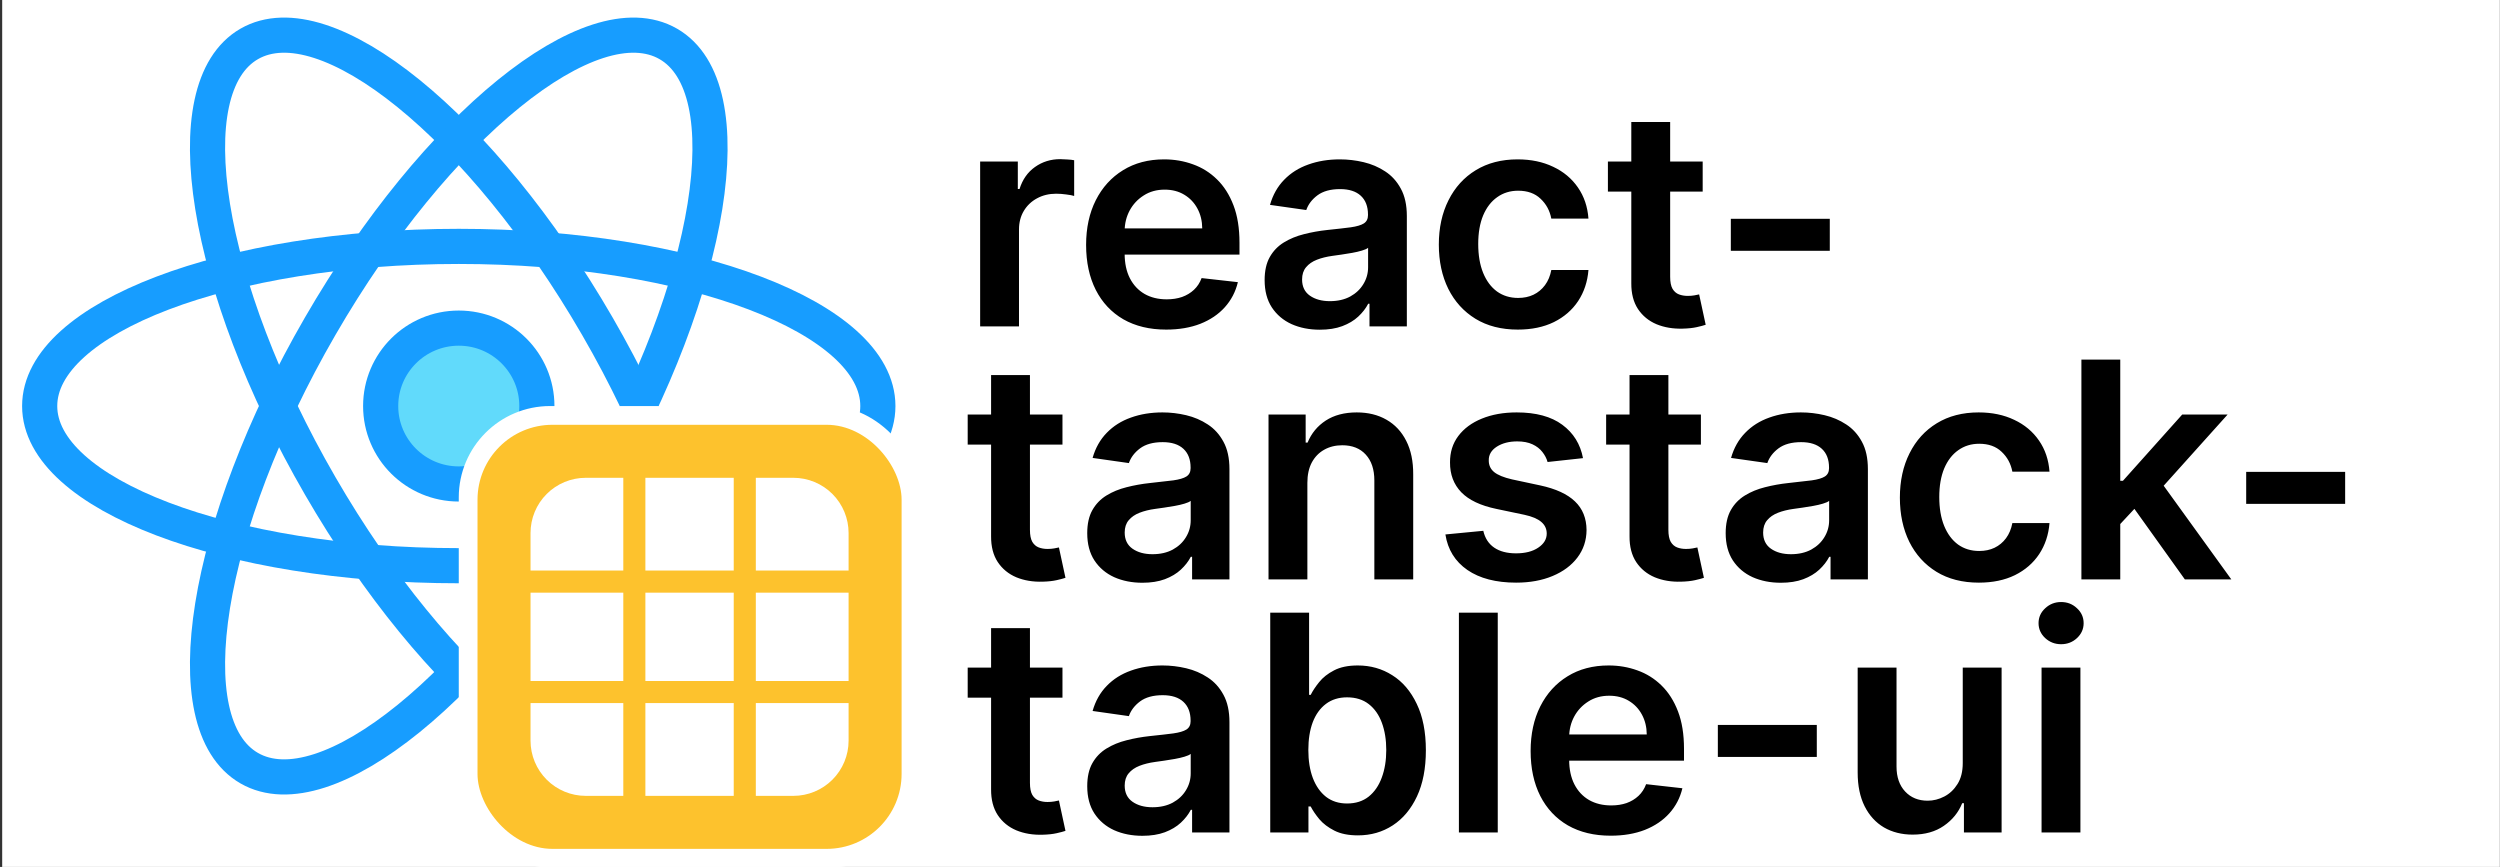 <svg width="1067" height="370" viewBox="0 0 1067 370" fill="none" xmlns="http://www.w3.org/2000/svg">
<rect x="0" y="0" width="1067" height="370" fill="#333333" stroke="none"/>
<g clip-path="url(#clip0_6_46)">
<rect width="1066" height="370" transform="translate(0.935)" fill="white"/>
<path d="M418.325 139.299V68.935H434.404V80.663H435.137C436.42 76.601 438.618 73.471 441.734 71.272C444.879 69.042 448.468 67.927 452.499 67.927C453.415 67.927 454.438 67.973 455.568 68.065C456.729 68.126 457.691 68.233 458.454 68.386V83.64C457.752 83.396 456.637 83.182 455.11 82.999C453.614 82.785 452.163 82.678 450.758 82.678C447.735 82.678 445.017 83.335 442.604 84.648C440.222 85.931 438.344 87.717 436.969 90.008C435.595 92.298 434.908 94.94 434.908 97.933V139.299H418.325ZM497.724 140.673C490.67 140.673 484.577 139.207 479.446 136.276C474.346 133.313 470.422 129.129 467.673 123.724C464.925 118.288 463.55 111.89 463.55 104.529C463.55 97.291 464.925 90.939 467.673 85.473C470.452 79.975 474.331 75.7 479.309 72.646C484.287 69.561 490.135 68.019 496.854 68.019C501.191 68.019 505.283 68.722 509.131 70.126C513.01 71.501 516.43 73.638 519.392 76.54C522.385 79.441 524.737 83.136 526.447 87.626C528.157 92.085 529.012 97.398 529.012 103.567V108.652H471.338V97.475H513.116C513.086 94.299 512.399 91.474 511.055 89C509.711 86.496 507.833 84.526 505.42 83.091C503.038 81.655 500.259 80.937 497.083 80.937C493.693 80.937 490.716 81.762 488.15 83.411C485.585 85.03 483.584 87.168 482.149 89.825C480.744 92.451 480.027 95.337 479.996 98.483V108.24C479.996 112.332 480.744 115.844 482.241 118.776C483.737 121.678 485.829 123.907 488.517 125.464C491.204 126.991 494.35 127.755 497.953 127.755C500.366 127.755 502.55 127.419 504.504 126.747C506.459 126.045 508.154 125.022 509.589 123.678C511.024 122.334 512.109 120.67 512.842 118.685L528.325 120.425C527.348 124.518 525.485 128.091 522.736 131.145C520.018 134.168 516.537 136.52 512.292 138.2C508.047 139.849 503.191 140.673 497.724 140.673ZM563.289 140.719C558.831 140.719 554.815 139.925 551.242 138.337C547.699 136.718 544.889 134.336 542.813 131.191C540.766 128.045 539.743 124.166 539.743 119.555C539.743 115.585 540.476 112.302 541.942 109.706C543.408 107.11 545.408 105.033 547.943 103.476C550.478 101.918 553.333 100.742 556.51 99.948C559.716 99.124 563.03 98.528 566.45 98.162C570.573 97.734 573.917 97.353 576.483 97.017C579.048 96.65 580.911 96.1 582.071 95.368C583.262 94.604 583.858 93.428 583.858 91.84V91.565C583.858 88.114 582.835 85.442 580.789 83.549C578.743 81.655 575.795 80.708 571.947 80.708C567.886 80.708 564.664 81.594 562.282 83.365C559.93 85.137 558.342 87.229 557.517 89.641L542.034 87.442C543.255 83.167 545.271 79.594 548.081 76.723C550.89 73.822 554.326 71.653 558.388 70.218C562.45 68.752 566.939 68.019 571.856 68.019C575.246 68.019 578.62 68.416 581.98 69.21C585.339 70.004 588.408 71.317 591.188 73.15C593.967 74.952 596.196 77.41 597.876 80.525C599.586 83.64 600.441 87.534 600.441 92.207V139.299H584.499V129.633H583.95C582.942 131.588 581.522 133.42 579.689 135.13C577.887 136.81 575.612 138.169 572.864 139.207C570.146 140.215 566.954 140.719 563.289 140.719ZM567.596 128.534C570.924 128.534 573.81 127.877 576.254 126.564C578.697 125.22 580.575 123.449 581.888 121.25C583.232 119.051 583.904 116.654 583.904 114.058V105.766C583.385 106.194 582.499 106.591 581.247 106.957C580.025 107.324 578.651 107.644 577.124 107.919C575.597 108.194 574.085 108.439 572.589 108.652C571.092 108.866 569.794 109.049 568.695 109.202C566.221 109.538 564.007 110.088 562.053 110.851C560.098 111.615 558.556 112.684 557.426 114.058C556.296 115.402 555.731 117.142 555.731 119.28C555.731 122.334 556.846 124.64 559.075 126.197C561.304 127.755 564.145 128.534 567.596 128.534ZM647.808 140.673C640.784 140.673 634.753 139.131 629.713 136.046C624.705 132.962 620.842 128.702 618.124 123.266C615.436 117.799 614.092 111.508 614.092 104.392C614.092 97.246 615.467 90.939 618.215 85.473C620.964 79.975 624.842 75.7 629.851 72.646C634.89 69.561 640.845 68.019 647.717 68.019C653.428 68.019 658.482 69.073 662.88 71.18C667.308 73.257 670.835 76.204 673.462 80.021C676.088 83.808 677.585 88.236 677.951 93.306H662.101C661.46 89.916 659.933 87.091 657.52 84.831C655.138 82.541 651.946 81.395 647.946 81.395C644.556 81.395 641.578 82.312 639.013 84.144C636.447 85.946 634.447 88.542 633.012 91.932C631.607 95.322 630.905 99.383 630.905 104.117C630.905 108.912 631.607 113.035 633.012 116.486C634.417 119.906 636.386 122.548 638.921 124.411C641.487 126.243 644.495 127.159 647.946 127.159C650.389 127.159 652.572 126.701 654.496 125.785C656.451 124.838 658.085 123.479 659.398 121.708C660.711 119.937 661.612 117.784 662.101 115.249H677.951C677.554 120.227 676.088 124.64 673.553 128.488C671.019 132.305 667.568 135.298 663.2 137.467C658.833 139.604 653.702 140.673 647.808 140.673ZM726.704 68.935V81.762H686.254V68.935H726.704ZM696.241 52.077H712.824V118.135C712.824 120.364 713.16 122.075 713.831 123.266C714.534 124.426 715.45 125.22 716.58 125.648C717.71 126.075 718.962 126.289 720.336 126.289C721.375 126.289 722.322 126.213 723.177 126.06C724.062 125.907 724.734 125.77 725.192 125.648L727.987 138.612C727.101 138.917 725.834 139.253 724.184 139.62C722.566 139.986 720.581 140.2 718.229 140.261C714.076 140.383 710.335 139.757 707.006 138.383C703.677 136.978 701.035 134.81 699.081 131.878C697.157 128.946 696.21 125.281 696.241 120.883V52.077ZM780.954 93.398V107.049H738.718V93.398H780.954ZM453.461 176.935V189.762H413.011V176.935H453.461ZM422.997 160.077H439.58V226.135C439.58 228.364 439.916 230.075 440.588 231.266C441.291 232.426 442.207 233.22 443.337 233.648C444.467 234.075 445.719 234.289 447.093 234.289C448.132 234.289 449.078 234.213 449.933 234.06C450.819 233.907 451.491 233.77 451.949 233.648L454.743 246.612C453.858 246.917 452.59 247.253 450.941 247.62C449.323 247.986 447.338 248.2 444.986 248.261C440.833 248.383 437.091 247.757 433.763 246.383C430.434 244.978 427.792 242.81 425.838 239.878C423.914 236.946 422.967 233.281 422.997 228.883V160.077ZM487.578 248.719C483.119 248.719 479.103 247.925 475.53 246.337C471.987 244.718 469.177 242.336 467.101 239.191C465.054 236.045 464.031 232.166 464.031 227.555C464.031 223.585 464.764 220.302 466.23 217.706C467.696 215.11 469.697 213.033 472.231 211.476C474.766 209.918 477.622 208.742 480.798 207.948C484.004 207.124 487.318 206.528 490.738 206.162C494.861 205.734 498.205 205.353 500.771 205.017C503.336 204.65 505.199 204.1 506.36 203.367C507.551 202.604 508.146 201.428 508.146 199.84V199.565C508.146 196.114 507.123 193.442 505.077 191.549C503.031 189.655 500.084 188.708 496.236 188.708C492.174 188.708 488.952 189.594 486.57 191.365C484.218 193.137 482.63 195.229 481.806 197.641L466.322 195.442C467.543 191.167 469.559 187.594 472.369 184.723C475.178 181.822 478.614 179.653 482.676 178.218C486.738 176.752 491.227 176.019 496.144 176.019C499.534 176.019 502.909 176.416 506.268 177.21C509.627 178.004 512.697 179.317 515.476 181.15C518.255 182.952 520.484 185.41 522.164 188.525C523.874 191.64 524.729 195.534 524.729 200.207V247.299H508.787V237.633H508.238C507.23 239.588 505.81 241.42 503.977 243.13C502.176 244.81 499.9 246.169 497.152 247.207C494.434 248.215 491.242 248.719 487.578 248.719ZM491.884 236.534C495.212 236.534 498.099 235.877 500.542 234.564C502.985 233.22 504.863 231.449 506.176 229.25C507.52 227.051 508.192 224.654 508.192 222.058V213.766C507.673 214.194 506.787 214.591 505.535 214.957C504.313 215.324 502.939 215.644 501.412 215.919C499.885 216.194 498.373 216.439 496.877 216.652C495.38 216.866 494.083 217.049 492.983 217.202C490.509 217.538 488.295 218.088 486.341 218.851C484.386 219.615 482.844 220.684 481.714 222.058C480.584 223.402 480.019 225.142 480.019 227.28C480.019 230.334 481.134 232.64 483.363 234.197C485.592 235.755 488.433 236.534 491.884 236.534ZM557.987 206.07V247.299H541.404V176.935H557.254V188.892H558.079C559.697 184.952 562.278 181.822 565.82 179.501C569.394 177.18 573.807 176.019 579.059 176.019C583.915 176.019 588.145 177.057 591.749 179.134C595.383 181.211 598.193 184.219 600.178 188.159C602.193 192.098 603.186 196.878 603.155 202.497V247.299H586.572V205.062C586.572 200.359 585.351 196.679 582.907 194.022C580.495 191.365 577.151 190.037 572.875 190.037C569.974 190.037 567.393 190.678 565.133 191.961C562.904 193.213 561.148 195.03 559.865 197.412C558.613 199.794 557.987 202.68 557.987 206.07ZM675.626 195.534L660.509 197.183C660.081 195.656 659.333 194.221 658.264 192.877C657.226 191.533 655.821 190.449 654.05 189.625C652.279 188.8 650.11 188.388 647.545 188.388C644.094 188.388 641.193 189.136 638.841 190.632C636.52 192.129 635.375 194.068 635.405 196.45C635.375 198.496 636.123 200.161 637.65 201.443C639.208 202.726 641.773 203.78 645.346 204.604L657.348 207.17C664.006 208.605 668.953 210.88 672.19 213.995C675.458 217.11 677.107 221.187 677.138 226.227C677.107 230.655 675.809 234.564 673.244 237.954C670.709 241.313 667.182 243.94 662.662 245.833C658.142 247.727 652.95 248.673 647.087 248.673C638.475 248.673 631.542 246.871 626.289 243.268C621.036 239.633 617.906 234.579 616.898 228.105L633.069 226.547C633.802 229.723 635.36 232.121 637.742 233.739C640.124 235.358 643.224 236.167 647.041 236.167C650.981 236.167 654.141 235.358 656.524 233.739C658.936 232.121 660.143 230.12 660.143 227.738C660.143 225.723 659.364 224.058 657.806 222.745C656.279 221.432 653.897 220.424 650.66 219.722L638.658 217.202C631.909 215.797 626.915 213.43 623.678 210.102C620.441 206.742 618.837 202.497 618.868 197.366C618.837 193.03 620.013 189.273 622.395 186.097C624.808 182.891 628.152 180.417 632.428 178.676C636.734 176.905 641.697 176.019 647.316 176.019C655.562 176.019 662.051 177.775 666.785 181.287C671.549 184.799 674.496 189.548 675.626 195.534ZM725.948 176.935V189.762H685.498V176.935H725.948ZM695.485 160.077H712.068V226.135C712.068 228.364 712.404 230.075 713.076 231.266C713.778 232.426 714.694 233.22 715.824 233.648C716.954 234.075 718.206 234.289 719.581 234.289C720.619 234.289 721.566 234.213 722.421 234.06C723.306 233.907 723.978 233.77 724.436 233.648L727.231 246.612C726.345 246.917 725.078 247.253 723.429 247.62C721.81 247.986 719.825 248.2 717.473 248.261C713.32 248.383 709.579 247.757 706.25 246.383C702.921 244.978 700.279 242.81 698.325 239.878C696.401 236.946 695.454 233.281 695.485 228.883V160.077ZM760.065 248.719C755.606 248.719 751.59 247.925 748.017 246.337C744.474 244.718 741.665 242.336 739.588 239.191C737.542 236.045 736.519 232.166 736.519 227.555C736.519 223.585 737.252 220.302 738.718 217.706C740.183 215.11 742.184 213.033 744.719 211.476C747.253 209.918 750.109 208.742 753.285 207.948C756.492 207.124 759.805 206.528 763.226 206.162C767.349 205.734 770.693 205.353 773.258 205.017C775.823 204.65 777.686 204.1 778.847 203.367C780.038 202.604 780.633 201.428 780.633 199.84V199.565C780.633 196.114 779.61 193.442 777.564 191.549C775.518 189.655 772.571 188.708 768.723 188.708C764.661 188.708 761.439 189.594 759.057 191.365C756.705 193.137 755.117 195.229 754.293 197.641L738.809 195.442C740.031 191.167 742.046 187.594 744.856 184.723C747.666 181.822 751.101 179.653 755.163 178.218C759.225 176.752 763.714 176.019 768.631 176.019C772.021 176.019 775.396 176.416 778.755 177.21C782.115 178.004 785.184 179.317 787.963 181.15C790.742 182.952 792.971 185.41 794.651 188.525C796.361 191.64 797.216 195.534 797.216 200.207V247.299H781.275V237.633H780.725C779.717 239.588 778.297 241.42 776.465 243.13C774.663 244.81 772.388 246.169 769.639 247.207C766.921 248.215 763.73 248.719 760.065 248.719ZM764.371 236.534C767.7 236.534 770.586 235.877 773.029 234.564C775.472 233.22 777.35 231.449 778.664 229.25C780.007 227.051 780.679 224.654 780.679 222.058V213.766C780.16 214.194 779.274 214.591 778.022 214.957C776.801 215.324 775.426 215.644 773.899 215.919C772.372 216.194 770.861 216.439 769.364 216.652C767.868 216.866 766.57 217.049 765.47 217.202C762.997 217.538 760.783 218.088 758.828 218.851C756.873 219.615 755.331 220.684 754.201 222.058C753.071 223.402 752.506 225.142 752.506 227.28C752.506 230.334 753.621 232.64 755.85 234.197C758.08 235.755 760.92 236.534 764.371 236.534ZM844.584 248.673C837.56 248.673 831.528 247.131 826.489 244.046C821.48 240.962 817.617 236.702 814.899 231.266C812.212 225.799 810.868 219.508 810.868 212.392C810.868 205.246 812.242 198.939 814.991 193.473C817.739 187.975 821.618 183.7 826.626 180.646C831.665 177.561 837.621 176.019 844.492 176.019C850.203 176.019 855.257 177.073 859.655 179.18C864.083 181.257 867.611 184.204 870.237 188.021C872.864 191.808 874.36 196.236 874.726 201.306H858.876C858.235 197.916 856.708 195.091 854.295 192.831C851.913 190.541 848.722 189.396 844.721 189.396C841.331 189.396 838.354 190.312 835.788 192.144C833.223 193.946 831.223 196.542 829.787 199.932C828.382 203.322 827.68 207.383 827.68 212.117C827.68 216.912 828.382 221.035 829.787 224.486C831.192 227.906 833.162 230.548 835.697 232.411C838.262 234.243 841.27 235.159 844.721 235.159C847.164 235.159 849.348 234.701 851.272 233.785C853.226 232.838 854.86 231.479 856.174 229.708C857.487 227.937 858.388 225.784 858.876 223.249H874.726C874.329 228.227 872.864 232.64 870.329 236.488C867.794 240.305 864.343 243.298 859.976 245.467C855.609 247.604 850.478 248.673 844.584 248.673ZM903.461 225.219L903.415 205.2H906.072L931.359 176.935H950.736L919.631 211.567H916.196L903.461 225.219ZM888.343 247.299V153.481H904.926V247.299H888.343ZM932.504 247.299L909.599 215.278L920.777 203.597L952.339 247.299H932.504ZM1000.91 201.398V215.049H958.673V201.398H1000.91ZM453.461 284.935V297.762H413.011V284.935H453.461ZM422.997 268.077H439.58V334.135C439.58 336.364 439.916 338.075 440.588 339.266C441.291 340.426 442.207 341.22 443.337 341.648C444.467 342.075 445.719 342.289 447.093 342.289C448.132 342.289 449.078 342.213 449.933 342.06C450.819 341.907 451.491 341.77 451.949 341.648L454.743 354.612C453.858 354.917 452.59 355.253 450.941 355.62C449.323 355.986 447.338 356.2 444.986 356.261C440.833 356.383 437.091 355.757 433.763 354.383C430.434 352.978 427.792 350.81 425.838 347.878C423.914 344.946 422.967 341.281 422.997 336.883V268.077ZM487.578 356.719C483.119 356.719 479.103 355.925 475.53 354.337C471.987 352.718 469.177 350.336 467.101 347.191C465.054 344.045 464.031 340.166 464.031 335.555C464.031 331.585 464.764 328.302 466.23 325.706C467.696 323.11 469.697 321.033 472.231 319.476C474.766 317.918 477.622 316.742 480.798 315.948C484.004 315.124 487.318 314.528 490.738 314.162C494.861 313.734 498.205 313.353 500.771 313.017C503.336 312.65 505.199 312.1 506.36 311.367C507.551 310.604 508.146 309.428 508.146 307.84V307.565C508.146 304.114 507.123 301.442 505.077 299.549C503.031 297.655 500.084 296.708 496.236 296.708C492.174 296.708 488.952 297.594 486.57 299.365C484.218 301.137 482.63 303.229 481.806 305.641L466.322 303.442C467.543 299.167 469.559 295.594 472.369 292.723C475.178 289.822 478.614 287.653 482.676 286.218C486.738 284.752 491.227 284.019 496.144 284.019C499.534 284.019 502.909 284.416 506.268 285.21C509.627 286.004 512.697 287.317 515.476 289.15C518.255 290.952 520.484 293.41 522.164 296.525C523.874 299.64 524.729 303.534 524.729 308.207V355.299H508.787V345.633H508.238C507.23 347.588 505.81 349.42 503.977 351.13C502.176 352.81 499.9 354.169 497.152 355.207C494.434 356.215 491.242 356.719 487.578 356.719ZM491.884 344.534C495.212 344.534 498.099 343.877 500.542 342.564C502.985 341.22 504.863 339.449 506.176 337.25C507.52 335.051 508.192 332.654 508.192 330.058V321.766C507.673 322.194 506.787 322.591 505.535 322.957C504.313 323.324 502.939 323.644 501.412 323.919C499.885 324.194 498.373 324.439 496.877 324.652C495.38 324.866 494.083 325.049 492.983 325.202C490.509 325.538 488.295 326.088 486.341 326.851C484.386 327.615 482.844 328.684 481.714 330.058C480.584 331.402 480.019 333.142 480.019 335.28C480.019 338.334 481.134 340.64 483.363 342.197C485.592 343.755 488.433 344.534 491.884 344.534ZM542.137 355.299V261.481H558.72V296.571H559.407C560.262 294.861 561.469 293.044 563.026 291.12C564.584 289.165 566.691 287.501 569.348 286.126C572.005 284.722 575.395 284.019 579.518 284.019C584.954 284.019 589.855 285.409 594.222 288.188C598.62 290.936 602.102 295.013 604.667 300.419C607.263 305.794 608.561 312.391 608.561 320.209C608.561 327.935 607.293 334.501 604.759 339.907C602.224 345.312 598.773 349.435 594.406 352.276C590.038 355.116 585.091 356.536 579.563 356.536C575.532 356.536 572.188 355.864 569.531 354.52C566.874 353.176 564.736 351.558 563.118 349.664C561.53 347.74 560.293 345.923 559.407 344.213H558.445V355.299H542.137ZM558.399 320.117C558.399 324.668 559.041 328.653 560.323 332.073C561.636 335.494 563.515 338.166 565.958 340.09C568.432 341.984 571.424 342.93 574.937 342.93C578.601 342.93 581.671 341.953 584.144 339.999C586.618 338.013 588.481 335.311 589.733 331.89C591.016 328.439 591.657 324.515 591.657 320.117C591.657 315.75 591.031 311.871 589.779 308.481C588.527 305.092 586.664 302.435 584.19 300.511C581.716 298.587 578.632 297.625 574.937 297.625C571.394 297.625 568.386 298.556 565.912 300.419C563.438 302.282 561.56 304.893 560.277 308.252C559.025 311.612 558.399 315.567 558.399 320.117ZM639.242 261.481V355.299H622.659V261.481H639.242ZM687.445 356.673C680.39 356.673 674.298 355.207 669.167 352.276C664.067 349.313 660.143 345.129 657.394 339.724C654.645 334.288 653.271 327.89 653.271 320.529C653.271 313.291 654.645 306.939 657.394 301.473C660.173 295.975 664.052 291.7 669.03 288.646C674.008 285.561 679.856 284.019 686.575 284.019C690.911 284.019 695.004 284.722 698.852 286.126C702.73 287.501 706.151 289.638 709.113 292.54C712.106 295.441 714.458 299.136 716.168 303.626C717.878 308.084 718.733 313.398 718.733 319.567V324.652H661.059V313.475H702.837C702.807 310.299 702.119 307.474 700.776 305C699.432 302.496 697.554 300.526 695.141 299.09C692.759 297.655 689.98 296.937 686.804 296.937C683.414 296.937 680.436 297.762 677.871 299.411C675.306 301.03 673.305 303.168 671.87 305.825C670.465 308.451 669.747 311.337 669.717 314.483V324.24C669.717 328.332 670.465 331.844 671.961 334.776C673.458 337.678 675.55 339.907 678.237 341.464C680.925 342.991 684.07 343.755 687.674 343.755C690.087 343.755 692.27 343.419 694.225 342.747C696.179 342.045 697.874 341.022 699.31 339.678C700.745 338.334 701.829 336.67 702.562 334.685L718.046 336.425C717.069 340.518 715.206 344.091 712.457 347.145C709.739 350.168 706.258 352.52 702.013 354.2C697.768 355.849 692.912 356.673 687.445 356.673ZM775.411 309.398V323.049H733.175V309.398H775.411ZM837.701 325.706V284.935H854.284V355.299H838.205V342.793H837.472C835.884 346.733 833.273 349.954 829.638 352.459C826.035 354.963 821.591 356.215 816.308 356.215C811.696 356.215 807.619 355.192 804.076 353.146C800.564 351.069 797.816 348.061 795.831 344.121C793.846 340.151 792.853 335.356 792.853 329.737V284.935H809.436V327.172C809.436 331.631 810.658 335.173 813.101 337.8C815.544 340.426 818.751 341.739 822.721 341.739C825.164 341.739 827.531 341.144 829.822 339.953C832.112 338.762 833.99 336.99 835.456 334.639C836.953 332.257 837.701 329.279 837.701 325.706ZM871.337 355.299V284.935H887.92V355.299H871.337ZM879.674 274.949C877.047 274.949 874.788 274.078 872.894 272.338C871.001 270.566 870.054 268.444 870.054 265.97C870.054 263.466 871.001 261.343 872.894 259.603C874.788 257.831 877.047 256.946 879.674 256.946C882.331 256.946 884.591 257.831 886.454 259.603C888.347 261.343 889.294 263.466 889.294 265.97C889.294 268.444 888.347 270.566 886.454 272.338C884.591 274.078 882.331 274.949 879.674 274.949Z" fill="black"/>
<path d="M195.804 206.558C214.214 206.558 229.139 191.668 229.139 173.299C229.139 154.93 214.214 140.04 195.804 140.04C177.394 140.04 162.469 154.93 162.469 173.299C162.469 191.668 177.394 206.558 195.804 206.558Z" fill="#61DAFB"/>
<path d="M195.804 206.558C214.214 206.558 229.139 191.668 229.139 173.299C229.139 154.93 214.214 140.04 195.804 140.04C177.394 140.04 162.469 154.93 162.469 173.299C162.469 191.668 177.394 206.558 195.804 206.558Z" stroke="#179DFF" stroke-width="15"/>
<path d="M195.804 241.44C294.591 241.44 374.674 210.932 374.674 173.299C374.674 135.666 294.591 105.158 195.804 105.158C97.017 105.158 16.935 135.666 16.935 173.299C16.935 210.932 97.017 241.44 195.804 241.44Z" stroke="#179DFF" stroke-width="15"/>
<path d="M136.658 207.369C186.052 292.728 252.574 346.67 285.239 327.854C317.904 309.037 304.343 224.587 254.95 139.229C205.556 53.87 139.035 -0.072 106.369 18.744C73.704 37.561 87.265 122.011 136.658 207.369Z" stroke="#179DFF" stroke-width="15"/>
<path d="M136.658 139.229C87.265 224.587 73.704 309.037 106.369 327.854C139.035 346.67 205.556 292.728 254.95 207.369C304.343 122.011 317.904 37.561 285.239 18.744C252.574 -0.072 186.052 53.87 136.658 139.229Z" stroke="#179DFF" stroke-width="15"/>
<rect x="195.804" y="173.299" width="197" height="197" rx="39" fill="white"/>
<rect x="203.804" y="181.299" width="181" height="181" rx="32" fill="#FDC22D"/>
<path d="M249.997 203.924C243.746 203.924 237.752 206.407 233.332 210.827C228.912 215.247 226.429 221.241 226.429 227.492V243.518H266.023V203.924H249.997ZM275.45 203.924V243.518H313.158V203.924H275.45ZM266.023 252.945H226.429V290.653H266.023V252.945ZM275.45 290.653V252.945H313.158V290.653H275.45ZM266.023 300.08H226.429V316.106C226.429 322.357 228.912 328.351 233.332 332.771C237.752 337.191 243.746 339.674 249.997 339.674H266.023V300.08ZM275.45 339.674H313.158V300.08H275.45V339.674ZM322.585 339.674V300.08H362.179V316.106C362.179 322.357 359.696 328.351 355.276 332.771C350.857 337.191 344.862 339.674 338.611 339.674H322.585ZM362.179 252.945V290.653H322.585V252.945H362.179ZM362.179 243.518V227.492C362.179 221.241 359.696 215.247 355.276 210.827C350.857 206.407 344.862 203.924 338.611 203.924H322.585V243.518H362.179Z" fill="white"/>
</g>
<defs>
<clipPath id="clip0_6_46">
<rect width="1066" height="370" fill="white" transform="translate(0.935)"/>
</clipPath>
</defs>
</svg>
